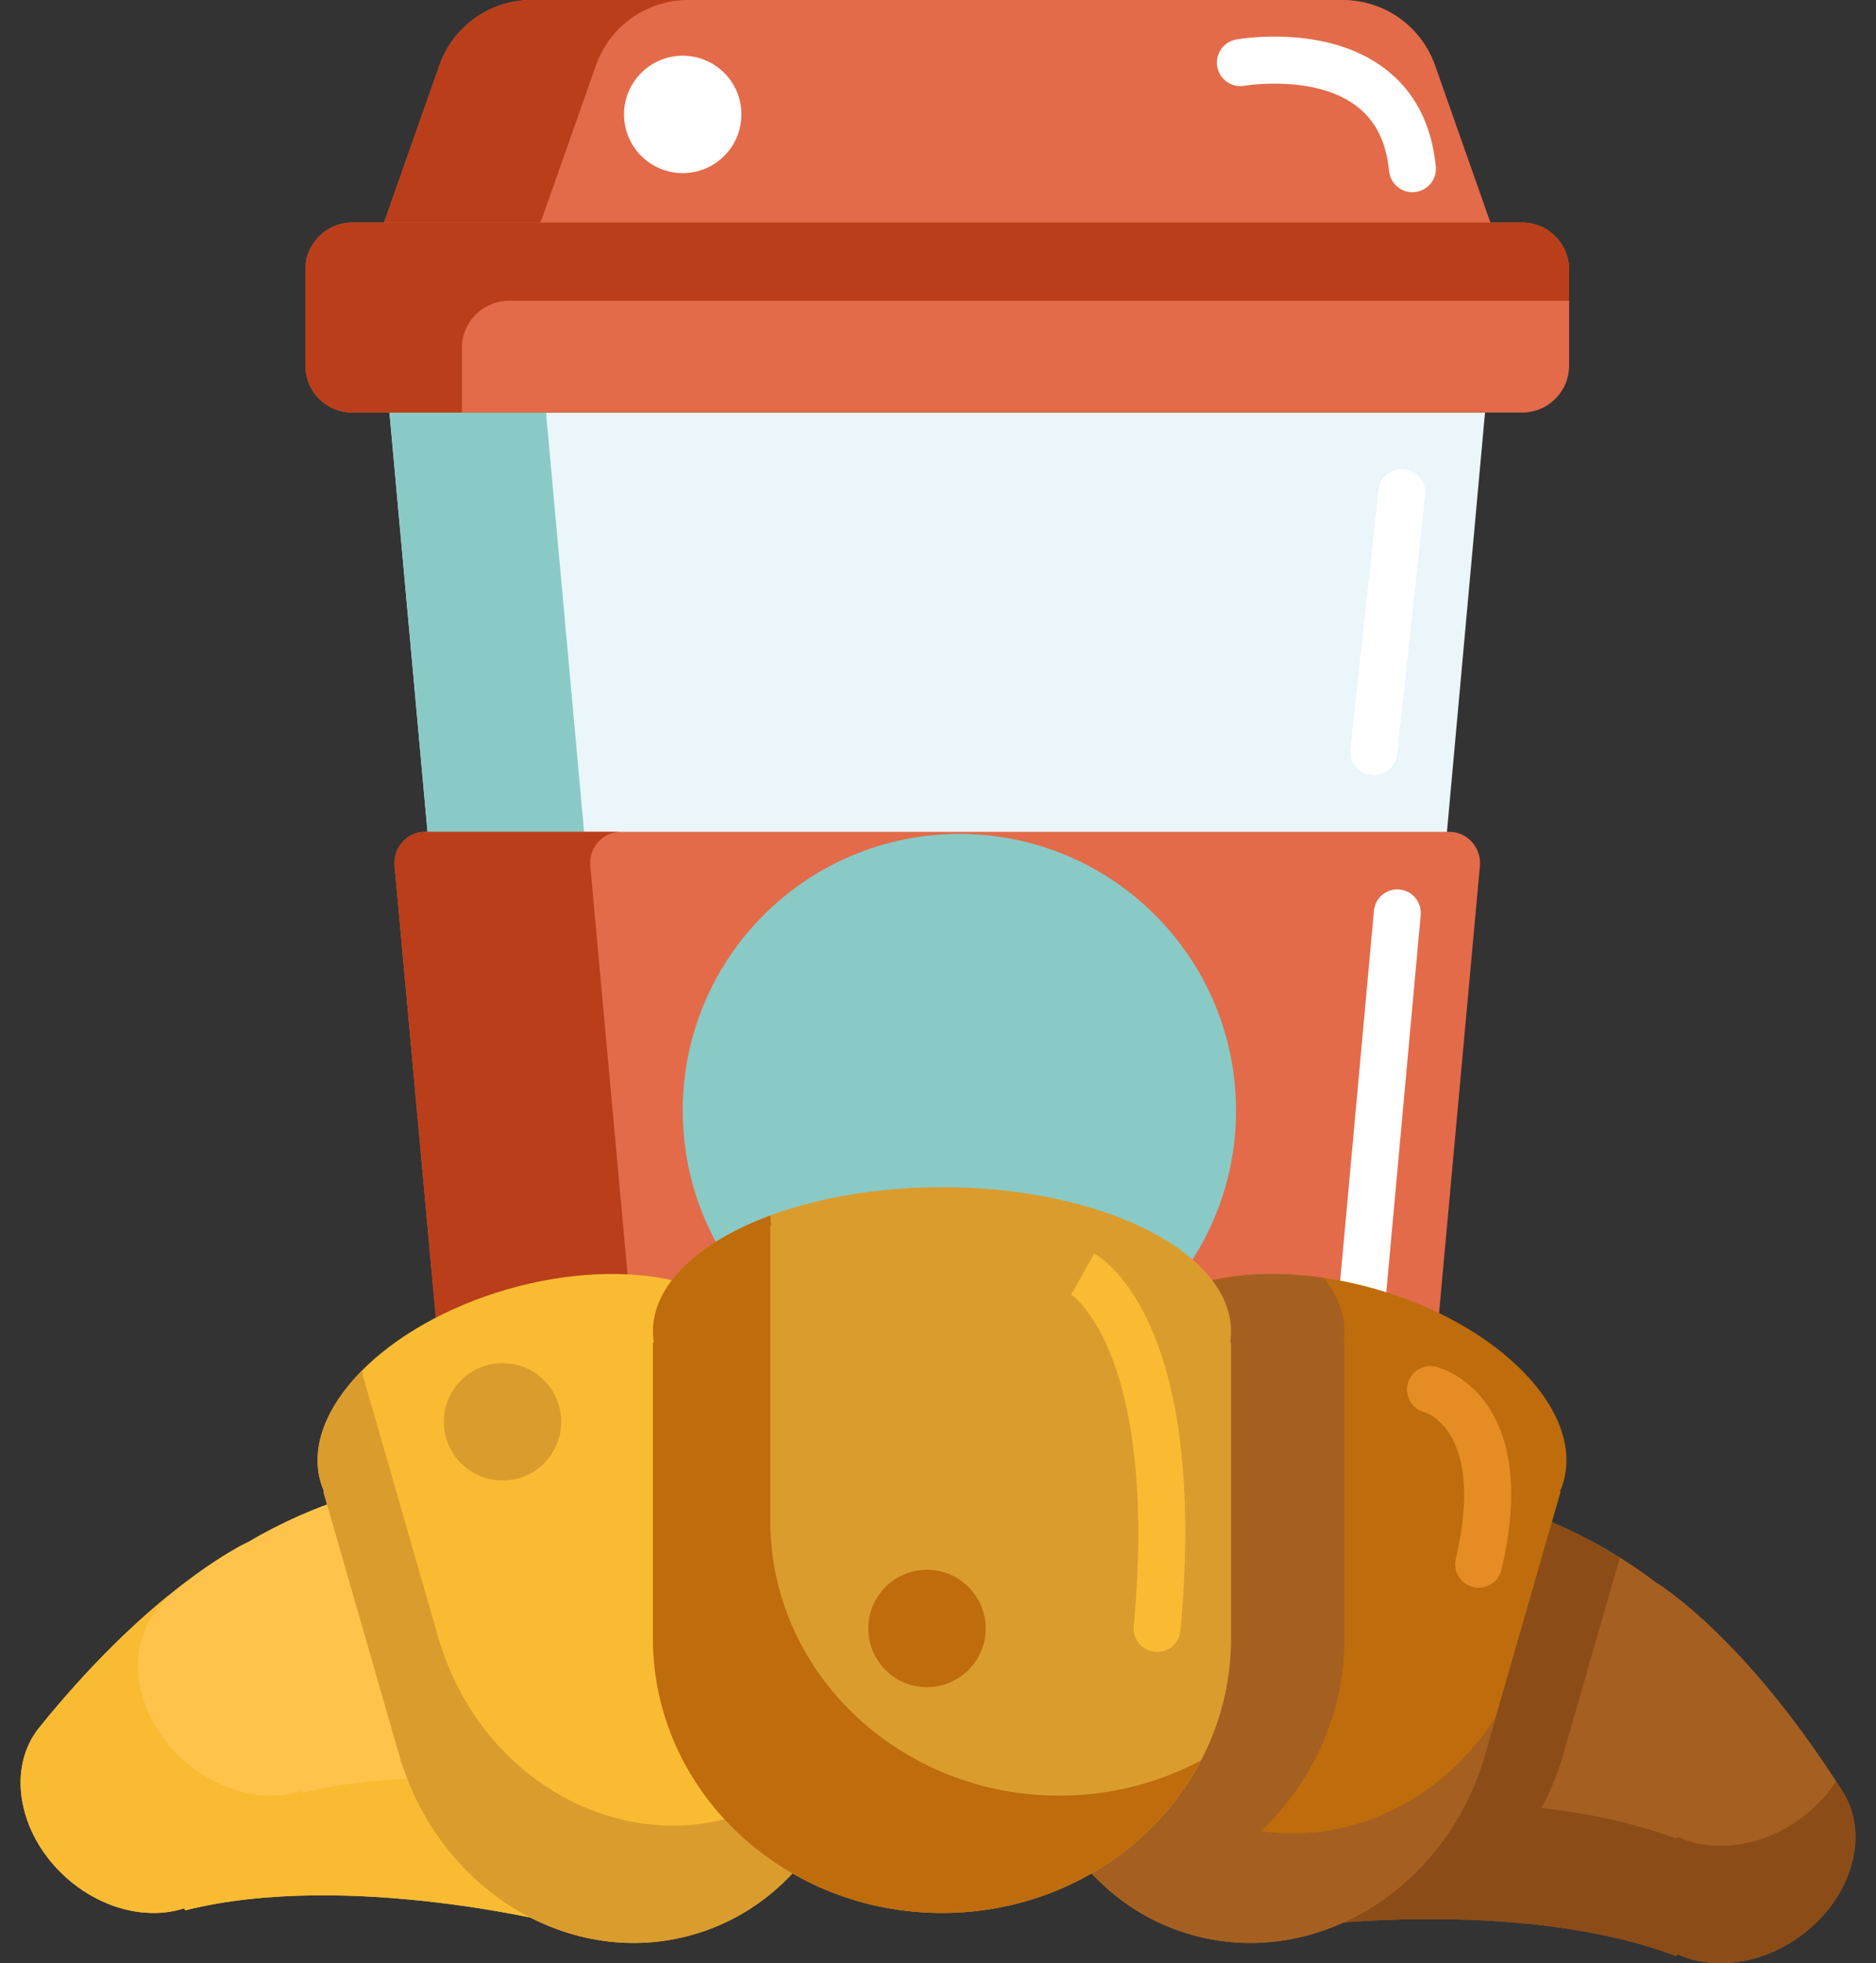 <svg width="43" height="45" viewBox="0 0 43 45" fill="none" xmlns="http://www.w3.org/2000/svg">
<rect x="0" y="0" width="43" height="45" fill="#333333" stroke="none"/>
<path d="M34.484 6.015H8.481L10.072 1.497C10.388 0.6 11.236 0 12.187 0H30.778C31.729 0 32.577 0.6 32.893 1.497L34.484 6.015Z" fill="#E36B49"/>
<path d="M15.775 0H12.187C11.236 0 10.388 0.6 10.072 1.497L8.481 6.015H12.069L13.66 1.497C13.976 0.6 14.824 0 15.775 0Z" fill="#BA3E1A"/>
<path d="M28.626 42H14.339C12.947 42 11.785 40.938 11.659 39.552L8.927 9.457H34.038L31.306 39.552C31.18 40.938 30.018 42 28.626 42Z" fill="#EAF6FA"/>
<path d="M15.247 39.552L12.515 9.457H8.927L11.659 39.552C11.785 40.938 12.947 42 14.339 42H17.927C16.535 42 15.373 40.938 15.247 39.552Z" fill="#89CAC6"/>
<path d="M34.889 9.457H8.076C7.482 9.457 7 8.975 7 8.381V6.177C7 5.583 7.482 5.101 8.076 5.101H34.889C35.483 5.101 35.965 5.583 35.965 6.177V8.381C35.965 8.975 35.483 9.457 34.889 9.457Z" fill="#E36B49"/>
<path d="M10.789 31.937H32.177C32.539 31.937 32.843 31.655 32.876 31.287L33.921 19.851C33.959 19.431 33.635 19.067 33.221 19.067H9.744C9.33 19.067 9.006 19.431 9.045 19.851L10.089 31.287C10.123 31.655 10.426 31.937 10.789 31.937Z" fill="#E36B49"/>
<path d="M21.99 31.797C25.492 31.797 28.331 28.958 28.331 25.456C28.331 21.954 25.492 19.115 21.99 19.115C18.488 19.115 15.649 21.954 15.649 25.456C15.649 28.958 18.488 31.797 21.99 31.797Z" fill="#89CAC6"/>
<path d="M10.588 7.971C10.588 7.377 11.07 6.895 11.664 6.895H35.965V6.177C35.965 5.583 35.483 5.101 34.889 5.101H8.076C7.482 5.101 7 5.583 7 6.177V8.381C7 8.975 7.482 9.457 8.076 9.457H10.588V7.971Z" fill="#BA3E1A"/>
<path d="M31.204 30.493C31.188 30.493 31.171 30.492 31.155 30.491C30.859 30.464 30.641 30.202 30.668 29.906L31.492 20.876C31.52 20.58 31.78 20.362 32.077 20.389C32.373 20.416 32.591 20.678 32.564 20.974L31.74 30.004C31.714 30.283 31.479 30.493 31.204 30.493Z" fill="white"/>
<path d="M32.374 4.406C32.101 4.406 31.867 4.198 31.839 3.921C31.773 3.247 31.526 2.758 31.085 2.426C30.126 1.701 28.542 1.962 28.526 1.965C28.233 2.017 27.953 1.823 27.901 1.531C27.848 1.238 28.042 0.958 28.335 0.905C28.418 0.89 30.387 0.549 31.734 1.567C32.418 2.083 32.814 2.84 32.91 3.815C32.94 4.11 32.724 4.374 32.428 4.403C32.41 4.405 32.392 4.406 32.374 4.406Z" fill="white"/>
<path d="M31.49 17.767C31.471 17.767 31.451 17.766 31.432 17.764C31.136 17.732 30.923 17.467 30.954 17.171L31.595 11.233C31.627 10.938 31.893 10.724 32.187 10.756C32.483 10.788 32.697 11.053 32.665 11.349L32.025 17.287C31.995 17.562 31.762 17.767 31.49 17.767Z" fill="white"/>
<path d="M27.328 40.168C27.297 40.168 27.266 40.167 27.234 40.166C26.937 40.159 26.703 39.912 26.71 39.615C26.718 39.318 26.966 39.083 27.262 39.09C27.903 39.107 28.351 38.883 28.621 38.408C28.845 38.014 28.866 37.59 28.866 37.586C28.867 37.577 28.868 37.563 28.869 37.554L29.199 34.246C29.229 33.951 29.492 33.735 29.788 33.765C30.084 33.794 30.3 34.058 30.27 34.354L29.941 37.644C29.904 38.537 29.312 40.168 27.328 40.168Z" fill="white"/>
<path d="M17.53 36.437C18.273 36.437 18.876 35.834 18.876 35.091C18.876 34.348 18.273 33.746 17.53 33.746C16.787 33.746 16.185 34.348 16.185 35.091C16.185 35.834 16.787 36.437 17.53 36.437Z" fill="#89CAC6"/>
<path d="M20.425 39.959C21.168 39.959 21.77 39.356 21.77 38.613C21.77 37.87 21.168 37.267 20.425 37.267C19.682 37.267 19.079 37.87 19.079 38.613C19.079 39.356 19.682 39.959 20.425 39.959Z" fill="#89CAC6"/>
<path d="M15.649 3.968C16.392 3.968 16.994 3.365 16.994 2.622C16.994 1.879 16.392 1.277 15.649 1.277C14.906 1.277 14.303 1.879 14.303 2.622C14.303 3.365 14.906 3.968 15.649 3.968Z" fill="white"/>
<path d="M14.574 31.287L13.53 19.851C13.491 19.431 13.815 19.067 14.229 19.067H9.744C9.33 19.067 9.006 19.431 9.045 19.851L10.089 31.287C10.123 31.655 10.426 31.937 10.789 31.937H15.274C14.911 31.937 14.608 31.655 14.574 31.287Z" fill="#BA3E1A"/>
<path d="M42.221 41.042C40.463 38.265 38.874 36.931 38.25 36.473C38.175 36.414 38.095 36.359 38.013 36.308C37.985 36.291 37.971 36.282 37.971 36.282C35.13 34.122 32.253 34.079 32.253 34.079C30.284 33.765 28.35 34.411 27.932 35.523C27.913 35.573 27.899 35.624 27.887 35.674L27.876 35.673L26.285 39.91L26.287 39.91C25.569 41.978 26.522 43.881 28.456 44.19C28.843 44.251 29.24 44.244 29.635 44.177L29.634 44.178C29.634 44.178 34.778 43.457 38.42 44.836L38.46 44.797C38.642 44.88 38.843 44.94 39.062 44.972C40.41 45.173 41.894 44.262 42.376 42.938C42.633 42.233 42.554 41.554 42.221 41.042Z" fill="#A56021"/>
<path d="M42.221 41.042C42.175 40.97 42.13 40.9 42.085 40.83C41.438 41.827 40.202 42.451 39.062 42.282C38.843 42.249 38.642 42.189 38.46 42.106L38.42 42.146C37.456 41.781 36.387 41.563 35.336 41.44C35.511 41.11 35.66 40.761 35.778 40.391L35.78 40.391L37.13 35.702C34.589 34.114 32.253 34.079 32.253 34.079C30.284 33.765 28.35 34.411 27.932 35.523C27.913 35.573 27.899 35.624 27.887 35.674L27.876 35.673L26.285 39.91L26.287 39.91C26.267 39.968 26.248 40.025 26.231 40.083C26.226 40.1 26.221 40.117 26.216 40.134C26.203 40.177 26.192 40.219 26.181 40.262C26.176 40.279 26.172 40.295 26.168 40.312C26.154 40.367 26.142 40.421 26.131 40.476C26.127 40.492 26.124 40.508 26.121 40.525C26.114 40.564 26.107 40.603 26.1 40.642C26.097 40.665 26.093 40.688 26.09 40.711C26.085 40.744 26.081 40.777 26.077 40.809C26.074 40.833 26.071 40.856 26.068 40.879C26.064 40.926 26.06 40.974 26.057 41.02C26.055 41.05 26.053 41.08 26.052 41.109C26.051 41.131 26.051 41.153 26.05 41.174C26.049 41.206 26.049 41.238 26.049 41.27C26.049 41.285 26.049 41.299 26.049 41.314C26.05 41.387 26.053 41.46 26.059 41.532C26.059 41.535 26.059 41.538 26.059 41.54C26.062 41.579 26.066 41.617 26.07 41.654C26.071 41.663 26.072 41.671 26.073 41.679C26.087 41.8 26.108 41.919 26.135 42.035C26.135 42.035 26.135 42.035 26.135 42.036C26.395 43.153 27.227 43.993 28.456 44.19C28.616 44.215 28.777 44.228 28.94 44.231C28.946 44.231 28.953 44.231 28.96 44.231C29.031 44.232 29.103 44.231 29.175 44.227C29.175 44.227 29.176 44.227 29.177 44.227C29.247 44.224 29.316 44.218 29.386 44.211C29.4 44.209 29.415 44.207 29.429 44.206C29.498 44.198 29.566 44.189 29.635 44.177L29.634 44.178C29.634 44.178 29.636 44.178 29.638 44.178H29.638C29.719 44.166 31.018 43.992 32.744 43.99C34.472 43.988 36.628 44.157 38.42 44.836L38.46 44.797C38.642 44.88 38.843 44.94 39.062 44.972C40.41 45.173 41.894 44.262 42.376 42.938C42.633 42.233 42.554 41.554 42.221 41.042Z" fill="#8C4C17"/>
<path d="M35.834 33.974C36.302 32.348 34.384 30.368 31.549 29.552C28.715 28.736 26.038 29.393 25.57 31.02C25.549 31.093 25.534 31.168 25.523 31.243L25.507 31.238L23.723 37.437L23.725 37.438C22.938 40.474 24.508 43.542 27.292 44.343C30.075 45.144 33.036 43.381 33.984 40.391L33.986 40.392L35.771 34.193L35.755 34.189C35.785 34.119 35.812 34.048 35.834 33.974Z" fill="#BF6C0D"/>
<path d="M28.912 41.97C30.047 40.876 30.764 39.389 30.814 37.743H30.817V30.771H30.797C30.809 30.689 30.817 30.608 30.817 30.525C30.817 30.088 30.647 29.672 30.34 29.291C28.518 29.024 26.896 29.374 26.072 30.192C26.072 30.192 26.071 30.193 26.071 30.193C26.045 30.218 26.021 30.245 25.997 30.271C25.991 30.277 25.986 30.282 25.981 30.288C25.959 30.312 25.939 30.337 25.918 30.362C25.911 30.371 25.904 30.38 25.897 30.389C25.879 30.412 25.861 30.435 25.844 30.459C25.836 30.471 25.828 30.483 25.82 30.494C25.804 30.517 25.79 30.539 25.776 30.561C25.767 30.576 25.758 30.591 25.749 30.606C25.737 30.627 25.725 30.648 25.713 30.669C25.704 30.687 25.695 30.706 25.685 30.724C25.676 30.743 25.667 30.762 25.658 30.781C25.647 30.804 25.638 30.828 25.628 30.852C25.622 30.867 25.616 30.883 25.61 30.898C25.595 30.938 25.582 30.978 25.57 31.02C25.549 31.093 25.534 31.168 25.523 31.243L25.507 31.238L23.723 37.437L23.725 37.438C23.702 37.525 23.682 37.612 23.664 37.699C23.658 37.726 23.653 37.754 23.647 37.781C23.635 37.842 23.623 37.902 23.613 37.962C23.608 37.993 23.603 38.025 23.598 38.056C23.589 38.115 23.581 38.173 23.573 38.232C23.569 38.261 23.565 38.291 23.562 38.32C23.554 38.392 23.547 38.464 23.542 38.535C23.541 38.55 23.539 38.565 23.538 38.58C23.532 38.665 23.528 38.751 23.525 38.836C23.524 38.862 23.524 38.888 23.524 38.914C23.523 38.974 23.523 39.033 23.523 39.093C23.524 39.125 23.525 39.156 23.526 39.188C23.527 39.243 23.529 39.298 23.532 39.352C23.534 39.384 23.536 39.415 23.538 39.446C23.542 39.506 23.548 39.566 23.554 39.626C23.556 39.65 23.558 39.674 23.561 39.699C23.57 39.78 23.581 39.86 23.593 39.941C23.597 39.967 23.602 39.993 23.606 40.019C23.616 40.075 23.625 40.13 23.636 40.185C23.642 40.218 23.649 40.251 23.657 40.284C23.667 40.333 23.678 40.38 23.689 40.428C23.697 40.462 23.706 40.496 23.714 40.53C23.727 40.578 23.74 40.626 23.754 40.674C23.763 40.705 23.771 40.736 23.781 40.767C23.803 40.841 23.827 40.915 23.852 40.987C23.862 41.016 23.873 41.044 23.883 41.072C23.901 41.119 23.918 41.166 23.936 41.213C23.95 41.248 23.965 41.282 23.979 41.317C23.996 41.356 24.012 41.396 24.03 41.435C24.046 41.471 24.062 41.506 24.078 41.541C24.096 41.579 24.115 41.616 24.133 41.654C24.15 41.688 24.167 41.723 24.185 41.757C24.206 41.798 24.229 41.838 24.251 41.879C24.282 41.934 24.313 41.988 24.346 42.042C24.368 42.079 24.39 42.116 24.412 42.152C24.434 42.187 24.457 42.221 24.48 42.255C24.501 42.286 24.521 42.317 24.543 42.348C24.567 42.383 24.591 42.417 24.616 42.451C24.637 42.48 24.659 42.509 24.681 42.538C24.707 42.572 24.733 42.605 24.759 42.639C24.781 42.666 24.804 42.693 24.826 42.72C24.878 42.782 24.93 42.842 24.985 42.901C25.007 42.926 25.028 42.95 25.051 42.974C25.081 43.006 25.112 43.037 25.144 43.068C25.168 43.092 25.191 43.116 25.215 43.139C25.247 43.17 25.28 43.2 25.312 43.23C25.337 43.253 25.362 43.275 25.387 43.297C25.421 43.327 25.454 43.356 25.488 43.384C25.513 43.405 25.539 43.426 25.565 43.446C25.652 43.516 25.74 43.583 25.831 43.647C25.834 43.648 25.837 43.651 25.84 43.653C26.274 43.954 26.761 44.19 27.292 44.343C30.075 45.144 33.036 43.381 33.984 40.391L33.986 40.392L34.287 39.347C33.097 41.224 31.002 42.284 28.912 41.97Z" fill="#A56021"/>
<path d="M0.916 39.578C2.984 37.023 4.717 35.883 5.39 35.5C5.472 35.45 5.557 35.405 5.645 35.364C5.674 35.35 5.689 35.343 5.689 35.343C8.762 33.527 11.624 33.818 11.624 33.818C13.616 33.734 15.462 34.601 15.748 35.753C15.761 35.806 15.769 35.857 15.775 35.909L15.786 35.908L16.876 40.301L16.874 40.301C17.347 42.439 16.179 44.218 14.223 44.301C13.831 44.317 13.438 44.264 13.053 44.151L13.053 44.153C13.053 44.153 8.028 42.84 4.25 43.787L4.216 43.743C4.025 43.805 3.818 43.841 3.598 43.848C2.235 43.891 0.867 42.814 0.542 41.443C0.368 40.713 0.526 40.047 0.916 39.578Z" fill="#FFC34C"/>
<path d="M16.913 41.61C16.522 41.627 16.128 41.573 15.744 41.461L15.744 41.462C15.744 41.462 10.719 40.15 6.941 41.096L6.906 41.053C6.716 41.114 6.509 41.151 6.288 41.157C4.926 41.2 3.557 40.123 3.232 38.753C3.059 38.023 3.216 37.357 3.606 36.887C3.698 36.774 3.788 36.665 3.878 36.558C3.068 37.216 2.042 38.187 0.916 39.578C0.526 40.047 0.369 40.713 0.542 41.443C0.867 42.814 2.235 43.89 3.598 43.848C3.819 43.841 4.025 43.804 4.216 43.743L4.251 43.787C8.028 42.84 13.054 44.152 13.054 44.152L13.053 44.151C13.438 44.263 13.832 44.317 14.223 44.301C15.762 44.236 16.812 43.12 16.96 41.607C16.945 41.608 16.929 41.61 16.913 41.61Z" fill="#F9BB32"/>
<path d="M7.35 33.974C6.882 32.348 8.8 30.368 11.634 29.552C14.469 28.736 17.146 29.393 17.614 31.02C17.635 31.093 17.65 31.168 17.661 31.243L17.677 31.238L19.461 37.437L19.459 37.438C20.246 40.474 18.676 43.542 15.892 44.343C13.108 45.144 10.148 43.381 9.2 40.391L9.197 40.392L7.413 34.193L7.429 34.189C7.399 34.119 7.371 34.048 7.35 33.974Z" fill="#F9BB32"/>
<path d="M14.967 30.525C14.967 28.695 17.933 27.212 21.592 27.212C25.251 27.212 28.217 28.695 28.217 30.525C28.217 30.608 28.209 30.689 28.197 30.771H28.217V37.743H28.214C28.11 41.132 25.185 43.849 21.592 43.849C17.999 43.849 15.074 41.132 14.97 37.743H14.967V30.771H14.987C14.975 30.689 14.967 30.608 14.967 30.525Z" fill="#DB9C2E"/>
<path d="M16.789 41.653C14.005 42.454 11.044 40.69 10.097 37.701L10.094 37.701L8.31 31.503L8.325 31.498C8.314 31.472 8.304 31.446 8.294 31.42C7.492 32.23 7.112 33.148 7.35 33.974C7.371 34.048 7.399 34.119 7.429 34.188L7.413 34.193L9.197 40.392L9.2 40.391C10.148 43.381 13.109 45.144 15.892 44.343C18.037 43.726 19.46 41.762 19.641 39.505C18.983 40.524 18.001 41.304 16.789 41.653Z" fill="#DB9C2E"/>
<path d="M24.282 41.159C20.689 41.159 17.764 38.442 17.66 35.053H17.657V28.081H17.677C17.667 28.008 17.66 27.934 17.659 27.86C16.026 28.463 14.967 29.432 14.967 30.525C14.967 30.608 14.975 30.689 14.987 30.771H14.967V37.743H14.97C15.074 41.132 17.999 43.849 21.592 43.849C24.194 43.849 26.444 42.424 27.528 40.351C26.568 40.865 25.462 41.159 24.282 41.159Z" fill="#BF6C0D"/>
<path d="M26.522 37.866C26.506 37.866 26.489 37.865 26.473 37.863C26.177 37.836 25.959 37.574 25.986 37.278C26.563 31.011 24.564 29.678 24.543 29.665L24.554 29.672L25.081 28.733C25.351 28.885 27.699 30.415 27.058 37.377C27.032 37.656 26.797 37.866 26.522 37.866Z" fill="#F9BB32"/>
<path d="M33.893 36.393C33.853 36.393 33.812 36.388 33.77 36.378C33.481 36.311 33.301 36.022 33.369 35.732C34.053 32.798 32.676 32.377 32.662 32.374C32.373 32.304 32.196 32.013 32.266 31.724C32.336 31.435 32.627 31.258 32.916 31.328C33.015 31.352 35.352 31.968 34.417 35.977C34.359 36.225 34.138 36.393 33.893 36.393Z" fill="#E58D23"/>
<path d="M21.247 38.673C21.99 38.673 22.593 38.07 22.593 37.328C22.593 36.585 21.99 35.982 21.247 35.982C20.505 35.982 19.902 36.585 19.902 37.328C19.902 38.07 20.505 38.673 21.247 38.673Z" fill="#BF6C0D"/>
<path d="M11.519 33.935C12.262 33.935 12.864 33.333 12.864 32.59C12.864 31.847 12.262 31.245 11.519 31.245C10.776 31.245 10.174 31.847 10.174 32.59C10.174 33.333 10.776 33.935 11.519 33.935Z" fill="#DB9C2E"/>
</svg>
